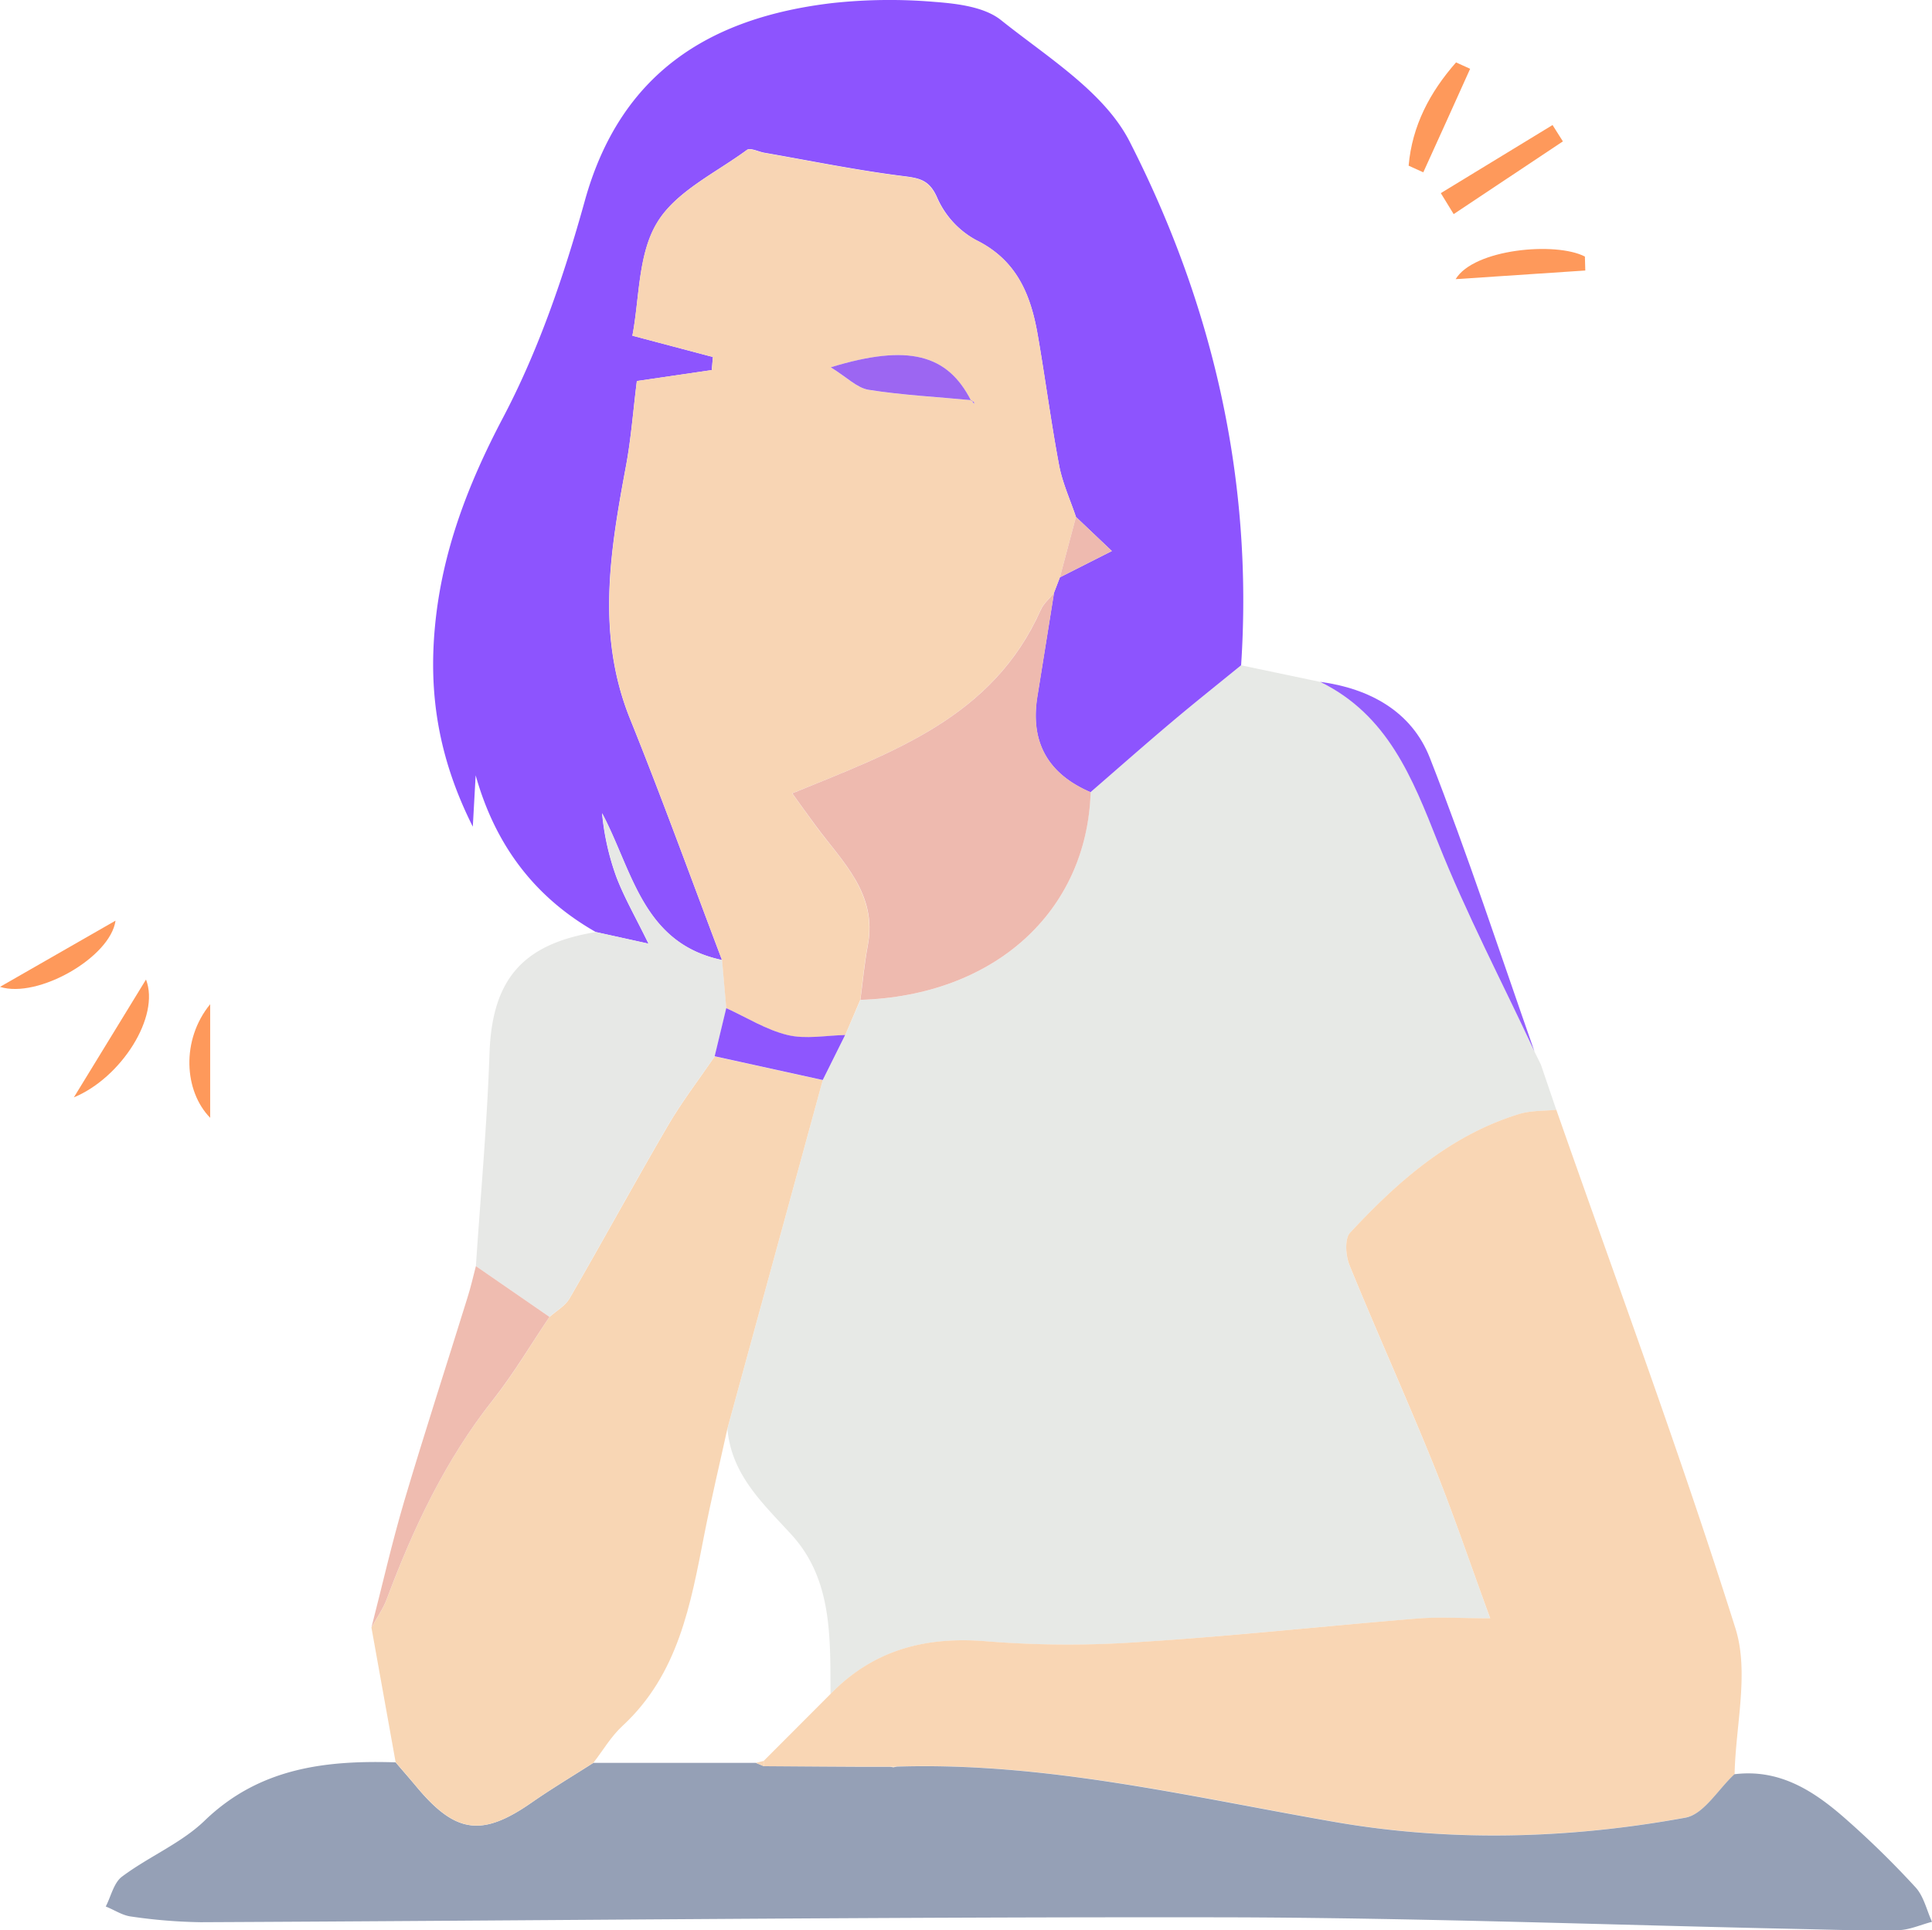 <svg id="Layer_2" data-name="Layer 2" xmlns="http://www.w3.org/2000/svg" viewBox="0 0 581.15 580.8"><defs><style>.cls-1{fill:#e7e9e6;}.cls-2{fill:#8d54fe;}.cls-3{fill:#f9d6b4;}.cls-4{fill:#95a0b6;}.cls-5{fill:#f8d6b4;}.cls-6{fill:#e7e8e6;}.cls-7{fill:#efbcb0;}.cls-8{fill:#945ffd;}.cls-9{fill:#fe995b;}.cls-10{fill:#f8d5b4;}.cls-11{fill:#eebaaf;}.cls-12{fill:#8e56fe;}.cls-13{fill:#9c66f2;}</style></defs><title>girl</title><path class="cls-1" d="M475.3,330.35l4.62,13.59c-3.66.36-7.49.15-10.94,1.19-20.88,6.34-36.66,20.25-51.08,35.76-1.7,1.82-1.37,6.92-.2,9.78,8.21,20.14,17.18,40,25.33,60.13,6,14.87,11.14,30.09,17,46.13-8.48,0-15.31-.47-22.06.08-27.51,2.21-55,5.21-82.49,7a308.71,308.71,0,0,1-46.62-.13c-18.48-1.62-34.22,2.45-47.26,15.82-.09-17,.59-34.52-11.78-48-8.71-9.51-18.07-18.06-19.23-31.88L259.26,335q3.38-6.78,6.74-13.54l4.59-10.62c40.22-1.25,68.12-26.43,69.22-62.47,8-7,16-14,24.16-20.9,6.95-5.88,14.08-11.54,21.14-17.3l23.8,5c20.33,9.94,27.74,28.86,35.46,48.36,8.46,21.41,19.21,41.91,29,62.8l-.16-.23Z" transform="translate(-11.78 -10)"/><path class="cls-2" d="M385.11,210.16c-7.06,5.76-14.19,11.42-21.14,17.3-8.14,6.87-16.12,13.92-24.17,20.9-12.75-5.48-18.21-15-16-28.77q2.52-15.59,5-31.18l1.8-4.71,15.63-7.91-10.8-10.26c-1.73-5.18-4.06-10.24-5.07-15.55-2.46-13.06-4.17-26.26-6.45-39.36-2.1-12-6.31-22.37-18.51-28.39a26.76,26.76,0,0,1-11.67-12.67c-2.46-5.75-5.72-6-10.85-6.66-13.81-1.76-27.48-4.56-41.2-6.95-1.77-.31-4.21-1.59-5.2-.86-9.42,6.93-21.4,12.51-27,21.85C203.65,86.5,204.16,99.85,202,111l24.22,6.42c-.12,1.31-.23,2.62-.35,3.93l-22.53,3.3c-1.15,9.21-1.76,17.49-3.28,25.6-4.76,25.49-9,50.77,1.28,76.15,9.67,24,18.45,48.28,27.61,72.44-23.9-5-26.91-26.9-36.08-44.17a77.29,77.29,0,0,0,4.28,19.12c2.37,6.23,5.76,12.08,9.69,20.13L191,290.42c-18.66-10.6-30.34-26.46-36.14-47.15L154,258.72c-10.49-20.88-13.29-40.2-11.37-60.36,2.13-22.4,9.86-42.58,20.44-62.67,10.76-20.42,18.4-42.86,24.6-65.2C198.3,32.12,225,15.35,262,10.94a159.6,159.6,0,0,1,30.91-.37c6.87.52,15,1.5,20,5.5,13.89,11.11,31,21.57,38.64,36.47C376.62,101.62,388.81,154.46,385.11,210.16Z" transform="translate(-11.78 -10)"/><path class="cls-3" d="M261.61,519.66c13-13.36,28.78-17.43,47.26-15.81a308.71,308.71,0,0,0,46.62.13c27.53-1.76,55-4.76,82.49-7,6.75-.55,13.58-.08,22.06-.08-5.87-16-11-31.26-17-46.13-8.15-20.16-17.12-40-25.33-60.13-1.17-2.86-1.5-8,.2-9.78,14.42-15.51,30.2-29.42,51.08-35.76,3.45-1,7.28-.83,10.94-1.19,18.18,51.93,37.33,103.55,53.87,156,4.19,13.28.06,29.18-.25,43.87-4.88,4.52-9.21,12.06-14.73,13.07-35.08,6.41-70.82,7.37-105.78,1.24-43.62-7.65-86.74-18-131.45-16.6l-2.05.06H270.4l-10.85,0-18-.12v-1.67Z" transform="translate(-11.78 -10)"/><path class="cls-4" d="M270.4,541.59h9.13l1,.12,1-.18c44.71-1.42,87.83,9,131.45,16.6,35,6.13,70.7,5.17,105.78-1.24,5.52-1,9.85-8.55,14.73-13.07,13.87-1.71,24.3,5.29,33.88,13.8A273.39,273.39,0,0,1,588,577.87c2.47,2.71,3.33,6.86,4.93,10.35-3.39.88-6.76,2.44-10.16,2.52-9.64.21-19.29-.13-28.94-.34C496,589.17,438.22,587,380.41,586.87c-102.75-.16-205.51,1-308.26,1.47a159.12,159.12,0,0,1-21-1.72c-2.61-.34-5-2-7.56-3,1.59-3.06,2.41-7.15,4.9-9,8-6,17.74-10,24.79-16.78,16.45-15.93,36.35-18.26,57.5-17.6,2.11,2.47,4.26,4.92,6.35,7.43,11.77,14.1,19.74,15.06,34.78,4.53,6-4.16,12.23-7.88,18.35-11.8l48.88,0,2.44,1,18,.13Z" transform="translate(-11.78 -10)"/><path class="cls-5" d="M190.27,540.38c-6.12,3.92-12.39,7.64-18.35,11.8-15,10.53-23,9.57-34.78-4.53-2.09-2.51-4.24-5-6.35-7.43q-3.63-20.26-7.28-40.53c1.56-2.84,3.49-5.54,4.61-8.55,8-21.45,17.65-41.91,32-60,6.21-7.86,11.33-16.57,16.94-24.9,2.05-1.84,4.74-3.32,6.05-5.59,10-17.26,19.53-34.78,29.59-52,4.21-7.21,9.34-13.88,14.05-20.79L259.26,335,230.6,439.76c-2.35,10.7-4.9,21.36-7,32.11-4.08,20.92-7.77,41.88-24.59,57.42C195.59,532.44,193.16,536.66,190.27,540.38Z" transform="translate(-11.78 -10)"/><path class="cls-6" d="M226.76,327.84c-4.72,6.91-9.85,13.58-14.06,20.79-10.06,17.21-19.6,34.73-29.59,52-1.31,2.27-4,3.75-6.05,5.6l-22.13-15.28c1.41-21.31,3.36-42.61,4.09-63.95.76-22.06,9.69-32.94,32-36.57l15.87,3.49c-3.93-8.05-7.32-13.9-9.69-20.13a77.29,77.29,0,0,1-4.28-19.12c9.17,17.27,12.18,39.17,36.08,44.17.42,4.82.85,9.66,1.27,14.49Z" transform="translate(-11.78 -10)"/><path class="cls-7" d="M154.93,390.94l22.13,15.28c-5.61,8.32-10.73,17-16.94,24.89-14.35,18.12-24,38.58-32,60-1.12,3-3.05,5.71-4.61,8.55,3.26-12.67,6.15-25.44,9.86-38,6.07-20.47,12.68-40.77,19-61.16C153.37,397.4,154.09,394.15,154.93,390.94Z" transform="translate(-11.78 -10)"/><path class="cls-8" d="M473.33,326.3c-9.75-20.89-20.5-41.39-29-62.8-7.72-19.5-15.13-38.42-35.46-48.36,14.9,2,27.53,8.92,33,22.85C453.27,267.08,463,296.82,473.33,326.3Z" transform="translate(-11.78 -10)"/><path class="cls-9" d="M488.64,91.39l-39,2.6c5.45-9.08,30.09-11.36,38.88-6.8Z" transform="translate(-11.78 -10)"/><path class="cls-9" d="M445.18,68.11l33.61-20.49q1.56,2.46,3.11,4.92L449.05,74.42Z" transform="translate(-11.78 -10)"/><path class="cls-9" d="M11.78,306.92,46.53,287C45,298.05,23.16,310.53,11.78,306.92Z" transform="translate(-11.78 -10)"/><path class="cls-9" d="M34,340.17,55.7,304.71C60,315.86,48.24,334.28,34,340.17Z" transform="translate(-11.78 -10)"/><path class="cls-9" d="M454,30.7q-7,15.57-14.09,31.15l-4.41-2c1.05-12.05,6.41-22.13,14.26-31.07Z" transform="translate(-11.78 -10)"/><path class="cls-9" d="M75,312.14v34.18C67.14,338.29,66.2,322.9,75,312.14Z" transform="translate(-11.78 -10)"/><path class="cls-8" d="M475.3,330.35l-2.13-4.28Z" transform="translate(-11.78 -10)"/><path class="cls-10" d="M230.24,313.32c-.42-4.83-.85-9.67-1.27-14.49-9.16-24.16-17.94-48.48-27.61-72.44-10.24-25.38-6-50.66-1.28-76.15,1.52-8.11,2.13-16.39,3.28-25.6l22.53-3.3c.12-1.31.23-2.62.35-3.93L202,111c2.14-11.14,1.63-24.49,7.41-34,5.65-9.34,17.63-14.92,27-21.85,1-.73,3.43.55,5.2.86,13.72,2.39,27.39,5.19,41.2,6.95,5.13.66,8.39.91,10.85,6.66A26.76,26.76,0,0,0,305.4,82.23c12.2,6,16.41,16.38,18.51,28.39,2.28,13.1,4,26.3,6.45,39.36,1,5.31,3.34,10.37,5.07,15.55L330.6,183.7l-1.8,4.71c-1.35,1.68-3.13,3.17-4,5.08-14.42,32.45-44.72,42.9-74.75,55.21,1.94,2.67,4.47,6.18,7,9.66,8,10.86,18.67,20.49,15.71,36.16-1,5.39-1.49,10.87-2.22,16.31L266,321.45c-5.8.08-11.86,1.28-17.32,0C242.26,319.85,236.37,316.11,230.24,313.32ZM304,130.42l.78,1.16c0-.21,0-.52-.07-.62a3.69,3.69,0,0,0-.84-.43c-7.07-13.91-18.83-17.18-42.2-10,4.86,3,7.92,6.23,11.39,6.77C283.3,128.9,293.7,129.45,304,130.42Z" transform="translate(-11.78 -10)"/><path class="cls-11" d="M270.59,310.83c.73-5.44,1.21-10.92,2.22-16.31,3-15.67-7.73-25.3-15.71-36.16-2.56-3.48-5.09-7-7-9.66,30-12.31,60.33-22.76,74.75-55.21.85-1.91,2.63-3.4,4-5.08q-2.49,15.6-5,31.18c-2.23,13.79,3.23,23.29,16,28.77C338.71,284.4,310.81,309.58,270.59,310.83Z" transform="translate(-11.78 -10)"/><path class="cls-12" d="M230.24,313.32c6.13,2.79,12,6.53,18.44,8.09,5.46,1.32,11.52.12,17.32,0q-3.37,6.76-6.74,13.54l-32.51-7.15Q228.51,320.58,230.24,313.32Z" transform="translate(-11.78 -10)"/><path class="cls-11" d="M330.6,183.7l4.83-18.17,10.8,10.26Z" transform="translate(-11.78 -10)"/><path class="cls-5" d="M270.4,541.59l-10.85,0Z" transform="translate(-11.78 -10)"/><path class="cls-5" d="M239.15,540.4l2.44-.62v1.67Z" transform="translate(-11.78 -10)"/><path class="cls-5" d="M281.58,541.52l-1,.18-1-.12Z" transform="translate(-11.78 -10)"/><path class="cls-13" d="M304,130.41c-10.32-1-20.72-1.51-30.94-3.13-3.47-.54-6.53-3.77-11.39-6.77,23.37-7.16,35.13-3.89,42.2,10Z" transform="translate(-11.78 -10)"/><path class="cls-13" d="M303.89,130.53a3.69,3.69,0,0,1,.84.43c.11.1,0,.41.07.62l-.78-1.17Z" transform="translate(-11.78 -10)"/></svg>